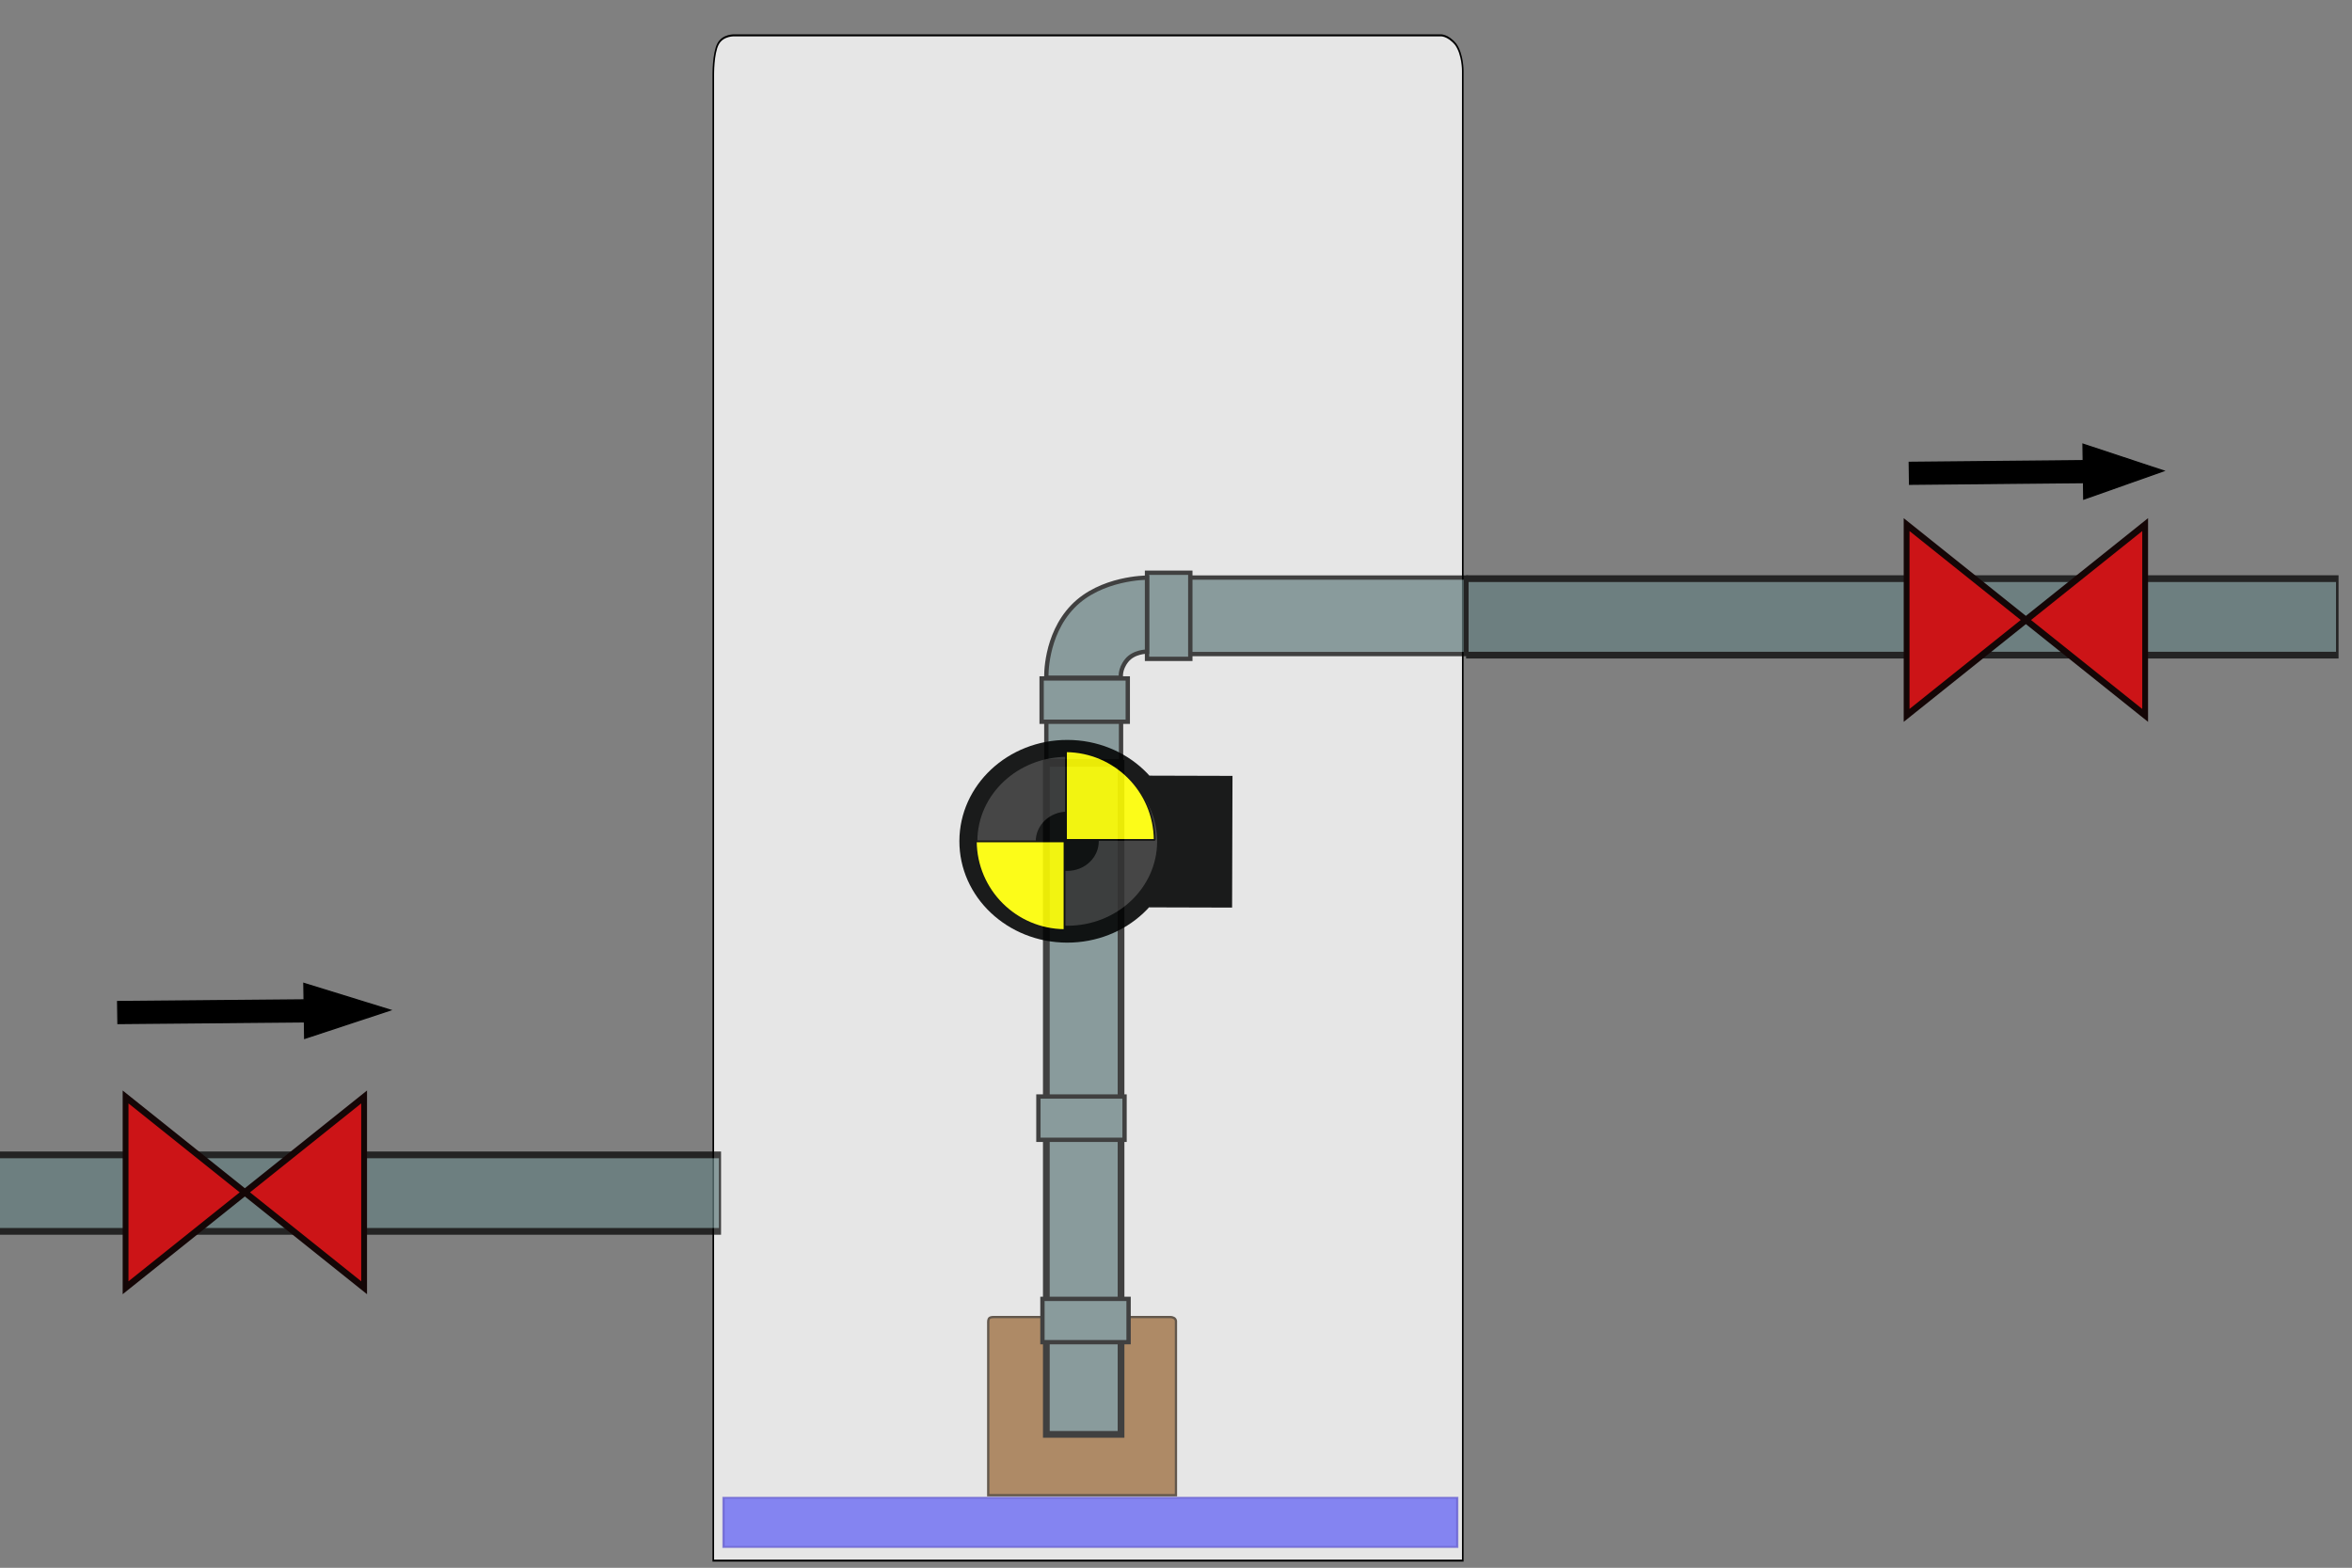 <?xml version="1.0" encoding="UTF-8" standalone="no"?>
<!-- Generator: Adobe Illustrator 16.0.0, SVG Export Plug-In . SVG Version: 6.00 Build 0)  -->

<svg
   xmlns:dc="http://purl.org/dc/elements/1.1/"
   xmlns:cc="http://creativecommons.org/ns#"
   xmlns:rdf="http://www.w3.org/1999/02/22-rdf-syntax-ns#"
   xmlns:svg="http://www.w3.org/2000/svg"
   xmlns="http://www.w3.org/2000/svg"
   xmlns:sodipodi="http://sodipodi.sourceforge.net/DTD/sodipodi-0.dtd"
   xmlns:inkscape="http://www.inkscape.org/namespaces/inkscape"
   version="1.1"
   x="0px"
   y="0px"
   width="408.607"
   height="272.422"
   viewBox="0 0 408.607 272.422"
   enable-background="new 0 0 3408 1920"
   xml:space="preserve"
   id="svg3"
   inkscape:version="0.48.5 r10040"
   sodipodi:docname="PumpingStation.svg"><rect x="0" y="0" width="408.607" height="272.422" fill="#808080" stroke="none"/><defs
     id="defs3105"><marker
       inkscape:stockid="Arrow1Lstart"
       orient="auto"
       refY="0"
       refX="0"
       id="Arrow1Lstart"
       style="overflow:visible"><path
         id="path3832"
         d="M 0,0 5,-5 -12.5,0 5,5 0,0 z"
         style="fill-rule:evenodd;stroke:#000000;stroke-width:1pt"
         transform="matrix(0.8,0,0,0.8,10,0)"
         inkscape:connector-curvature="0" /></marker><marker
       inkscape:stockid="Arrow2Lend"
       orient="auto"
       refY="0"
       refX="0"
       id="Arrow2Lend"
       style="overflow:visible"><path
         id="path3853"
         style="fill-rule:evenodd;stroke-width:0.625;stroke-linejoin:round"
         d="M 8.719,4.034 -2.207,0.016 8.719,-4.002 c -1.745,2.372 -1.735,5.617 -6e-7,8.035 z"
         transform="matrix(-1.1,0,0,-1.1,-1.1,0)"
         inkscape:connector-curvature="0" /></marker><marker
       inkscape:stockid="Arrow2Lstart"
       orient="auto"
       refY="0"
       refX="0"
       id="Arrow2Lstart"
       style="overflow:visible"><path
         id="path3850"
         style="fill-rule:evenodd;stroke-width:0.625;stroke-linejoin:round"
         d="M 8.719,4.034 -2.207,0.016 8.719,-4.002 c -1.745,2.372 -1.735,5.617 -6e-7,8.035 z"
         transform="matrix(1.1,0,0,1.1,1.1,0)"
         inkscape:connector-curvature="0" /></marker></defs><sodipodi:namedview
     pagecolor="#ffffff"
     bordercolor="#666666"
     borderopacity="1"
     objecttolerance="10"
     gridtolerance="10"
     guidetolerance="10"
     inkscape:pageopacity="0"
     inkscape:pageshadow="2"
     inkscape:window-width="1366"
     inkscape:window-height="745"
     id="namedview3103"
     showgrid="false"
     inkscape:zoom="1.2029679"
     inkscape:cx="27.907427"
     inkscape:cy="126.62629"
     inkscape:window-x="-8"
     inkscape:window-y="-8"
     inkscape:window-maximized="1"
     inkscape:current-layer="g3026"
     fit-margin-top="0"
     fit-margin-left="0"
     fit-margin-right="0"
     fit-margin-bottom="0"
     inkscape:object-paths="false"
     inkscape:snap-object-midpoints="true"><inkscape:grid
       type="xygrid"
       id="grid3153"
       empspacing="5"
       visible="true"
       enabled="true"
       snapvisiblegridlinesonly="true"
       originx="-7.632px"
       originy="12.875px" /></sodipodi:namedview><g
     id="stanica"
     transform="matrix(0.472,0,0,0.472,-835.884,-647.031)"><g
       id="g3278"><g
         id="g3028"
         transform="matrix(0.553,0,0,0.553,797.856,865.592)"><g
           id="g3054"
           transform="matrix(1.736,0,0,1.462,139.382,-1089.503)"><g
             transform="translate(-1126.186,165.409)"
             id="g3026"><g
               transform="matrix(0.61,0,0,0.912,887.361,359.645)"
               id="nadrz"
               style="fill:#e6e6e6;stroke:#000000;stroke-width:1.001;stroke-miterlimit:3.5;stroke-opacity:1;stroke-dasharray:none"><path
                 style="fill:#e6e6e6;stroke:#000000;stroke-width:1.001;stroke-miterlimit:3.5;stroke-opacity:1;stroke-dasharray:none"
                 inkscape:connector-curvature="0"
                 id="path3051"
                 d="M 2840.957,1705.814 H 2369.885 V 964.215 c 0,0 -0.152,-10.924 2.992,-15.629 3.144,-4.704 10.483,-4.306 10.483,-4.306 l 443.497,-0.008 c 0,0 4.566,-0.391 9.667,4.488 4.512,5.05 4.433,13.181 4.433,13.181 V 1705.814 z"
                 stroke-miterlimit="10" /></g><rect
               inkscape:label="#hladina"
               y="1886.726"
               x="2336.907"
               height="22.4"
               width="281.329"
               id="hladina"
               style="opacity:0.66;fill:#0000ff;fill-opacity:0.651;fill-rule:evenodd;stroke:#2c20c8;stroke-width:0.848px;stroke-linecap:butt;stroke-linejoin:miter;stroke-opacity:0.81"><desc
                 id="desc3119-4">hladina</desc><title
                 id="title3117-0">hladina</title></rect></g></g><g
           id="g3248"><g
             id="g3225"><g
               style="opacity:0.72"
               id="g3180"><path
                 style="fill:#996734;stroke:#2f2011;stroke-width:1.521;stroke-miterlimit:10"
                 inkscape:connector-curvature="0"
                 id="path3053"
                 d="m 2542.329,1909.028 h -124.931 v -115.513 c 0,0 -0.04,-1.701 0.794,-2.434 0.833,-0.733 2.78,-0.67 2.78,-0.67 l 117.619,0 c 0,0 1.21,-0.06 2.563,0.699 1.197,0.787 1.176,2.053 1.176,2.053 v 115.866 z"
                 stroke-miterlimit="10" /><rect
                 x="2523.082"
                 y="1294.907"
                 stroke-miterlimit="10"
                 width="28.829"
                 height="57.339"
                 id="rect3062"
                 style="fill:#657e7f;stroke:#000000;stroke-width:2.875;stroke-miterlimit:10" /><rect
                 x="2456.068"
                 y="1393.596"
                 stroke-miterlimit="10"
                 width="49.724"
                 height="26.817"
                 id="rect3070"
                 style="fill:#657e7f;stroke:#000000;stroke-width:2.875;stroke-miterlimit:10" /><g
                 transform="matrix(0.31,0,0,1,1211.791,0)"
                 id="g3080"><rect
                   style="fill:#657e7f;stroke:#000000;stroke-width:4.483;stroke-miterlimit:10"
                   id="rect3074-1"
                   height="50.923"
                   width="1556.551"
                   stroke-miterlimit="10"
                   y="1682.442"
                   x="1756.588" /></g><rect
                 x="2456.068"
                 y="1421.777"
                 stroke-miterlimit="10"
                 width="49.724"
                 height="446.73"
                 id="rect3072"
                 style="fill:#657e7f;stroke:#000000;stroke-width:4.483;stroke-miterlimit:10" /><rect
                 x="2551.911"
                 y="1298.116"
                 stroke-miterlimit="10"
                 width="183.39"
                 height="50.923"
                 id="rect3074"
                 style="fill:#657e7f;stroke:#000000;stroke-width:2.875;stroke-miterlimit:10" /><path
                 stroke-miterlimit="10"
                 d="m 2523.082,1347.419 c 0,0 -8.747,-0.075 -13.554,5.936 -4.81,6.011 -3.795,11.412 -3.795,11.412 h -49.663 c 0,0 -1.095,-27.977 17.596,-47.361 18.694,-19.383 49.417,-19.22 49.417,-19.22 v 49.232 z"
                 id="path3076"
                 inkscape:connector-curvature="0"
                 style="fill:#657e7f;stroke:#000000;stroke-width:2.875;stroke-miterlimit:10" /><rect
                 x="2452.937"
                 y="1365.278"
                 stroke-miterlimit="10"
                 width="57.339"
                 height="28.829"
                 id="rect3078"
                 style="fill:#657e7f;stroke:#000000;stroke-width:2.875;stroke-miterlimit:10" /><rect
                 x="2450.787"
                 y="1643.588"
                 stroke-miterlimit="10"
                 width="57.339"
                 height="28.829"
                 id="rect3080"
                 style="fill:#657e7f;stroke:#000000;stroke-width:2.875;stroke-miterlimit:10" /><rect
                 x="2453.473"
                 y="1778.307"
                 stroke-miterlimit="10"
                 width="57.339"
                 height="28.829"
                 id="rect3080-1"
                 style="fill:#657e7f;stroke:#000000;stroke-width:2.875;stroke-miterlimit:10" /><g
                 id="g3080-7"
                 transform="matrix(0.372,0,0,1,2082.82,-383.607)"><rect
                   style="fill:#657e7f;stroke:#000000;stroke-width:4.483;stroke-miterlimit:10"
                   id="rect3074-1-4"
                   height="50.923"
                   width="1556.551"
                   stroke-miterlimit="10"
                   y="1682.442"
                   x="1756.588" /></g></g><g
               style="opacity:0.89"
               id="g3217"
               transform="translate(-8.382,-767.381)"><g
                 id="Layer_4"
                 transform="matrix(0.714,0.002,-0.002,0.671,559.181,1497.009)">
	<rect
   x="2767.53"
   y="1035.51"
   width="77.351"
   height="130.672"
   id="rect3083"
   style="fill:#010202" />
	<circle
   cx="2691.034"
   cy="1100.853"
   r="100.556"
   id="circle3085"
   d="m 2791.59,1100.853 c 0,55.536 -45.02,100.556 -100.556,100.556 -55.535,0 -100.556,-45.02 -100.556,-100.556 0,-55.535 45.02,-100.556 100.556,-100.556 55.536,0 100.556,45.02 100.556,100.556 z"
   sodipodi:cx="2691.0339"
   sodipodi:cy="1100.853"
   sodipodi:rx="100.556"
   sodipodi:ry="100.556"
   style="fill:#010202" />
	<circle
   cx="2691.034"
   cy="1100.853"
   r="83.792"
   id="circle3087"
   d="m 2774.826,1100.853 c 0,46.277 -37.515,83.792 -83.792,83.792 -46.277,0 -83.792,-37.515 -83.792,-83.792 0,-46.277 37.515,-83.792 83.792,-83.792 46.277,0 83.792,37.515 83.792,83.792 z"
   sodipodi:cx="2691.0339"
   sodipodi:cy="1100.853"
   sodipodi:rx="83.792"
   sodipodi:ry="83.792"
   style="fill:#333333" />
	<circle
   cx="2691.035"
   cy="1100.853"
   r="29.377"
   id="circle3089"
   d="m 2720.412,1100.853 c 0,16.224 -13.152,29.377 -29.377,29.377 -16.224,0 -29.377,-13.152 -29.377,-29.377 0,-16.224 13.152,-29.377 29.377,-29.377 16.224,0 29.377,13.153 29.377,29.377 z"
   sodipodi:cx="2691.0349"
   sodipodi:cy="1100.853"
   sodipodi:rx="29.377001"
   sodipodi:ry="29.377001"
   style="fill:#010202" />
</g><path
                 inkscape:connector-curvature="0"
                 id="engineMotor"
                 d="m 2477.535,2181.122 0,59.035 59.044,0 c -0.264,-32.492 -26.551,-58.774 -59.044,-59.035 z m -60.016,60.016 c 0.261,32.495 26.549,58.783 59.044,59.044 l 0,-59.044 -59.044,0 z"
                 style="fill:#ffff00;fill-opacity:1;stroke:#000000;stroke-width:1.196;stroke-linecap:butt;stroke-linejoin:bevel;stroke-miterlimit:4;stroke-opacity:1;stroke-dasharray:none;stroke-dashoffset:0" /></g></g><g
             id="Layer_6"
             transform="matrix(1.42,0,0,1.665,1762.903,1210.218)"><path
               stroke-miterlimit="10"
               d="m 56.568,260.465 0,76.285 111.81,-76.285 0,76.285 z"
               id="ventil"
               inkscape:connector-curvature="0"
               style="fill:#cc1417;stroke:#140606;stroke-width:2.725;stroke-miterlimit:10;stroke-opacity:1"><desc
                 id="desc3111">Ak je ventil otvoreny, tak je zeleny, inak cerveny. </desc></path></g><g
             id="Layer_6-7"
             transform="matrix(1.42,0,0,1.665,2948.323,829.191)"><path
               sodipodi:nodetypes="ccccc"
               stroke-miterlimit="10"
               d="m 56.568,260.465 0,76.285 111.81,-76.285 0,76.285 z"
               id="ventil2"
               inkscape:connector-curvature="0"
               style="fill:#cc1417;stroke:#140606;stroke-width:2.725;stroke-miterlimit:10;stroke-opacity:1"><desc
                 id="desc3111-0">Ak je ventil otvoreny, tak je zeleny, inak cerveny. </desc></path></g></g><path
           sodipodi:nodetypes="cccccccc"
           inkscape:connector-curvature="0"
           id="path3027-8"
           d="m 1962.277,1593.9 -124.12,1.113 -0.223,-14.642 124.12,-1.113 -0.168,-10.981 57.565,17.788 -57.007,18.816 z"
           style="fill:#000000;fill-opacity:1;stroke:#000000;stroke-width:0.836px;stroke-linecap:butt;stroke-linejoin:miter;stroke-opacity:1" /><path
           sodipodi:nodetypes="cccccccc"
           inkscape:connector-curvature="0"
           id="path3027-8-4"
           d="m 3146.398,1234.924 -115.797,1.113 -0.208,-14.642 115.797,-1.113 -0.156,-10.981 53.705,17.788 -53.184,18.816 z"
           style="fill:#000000;fill-opacity:1;stroke:#000000;stroke-width:0.808px;stroke-linecap:butt;stroke-linejoin:miter;stroke-opacity:1" /></g></g></g></svg>
